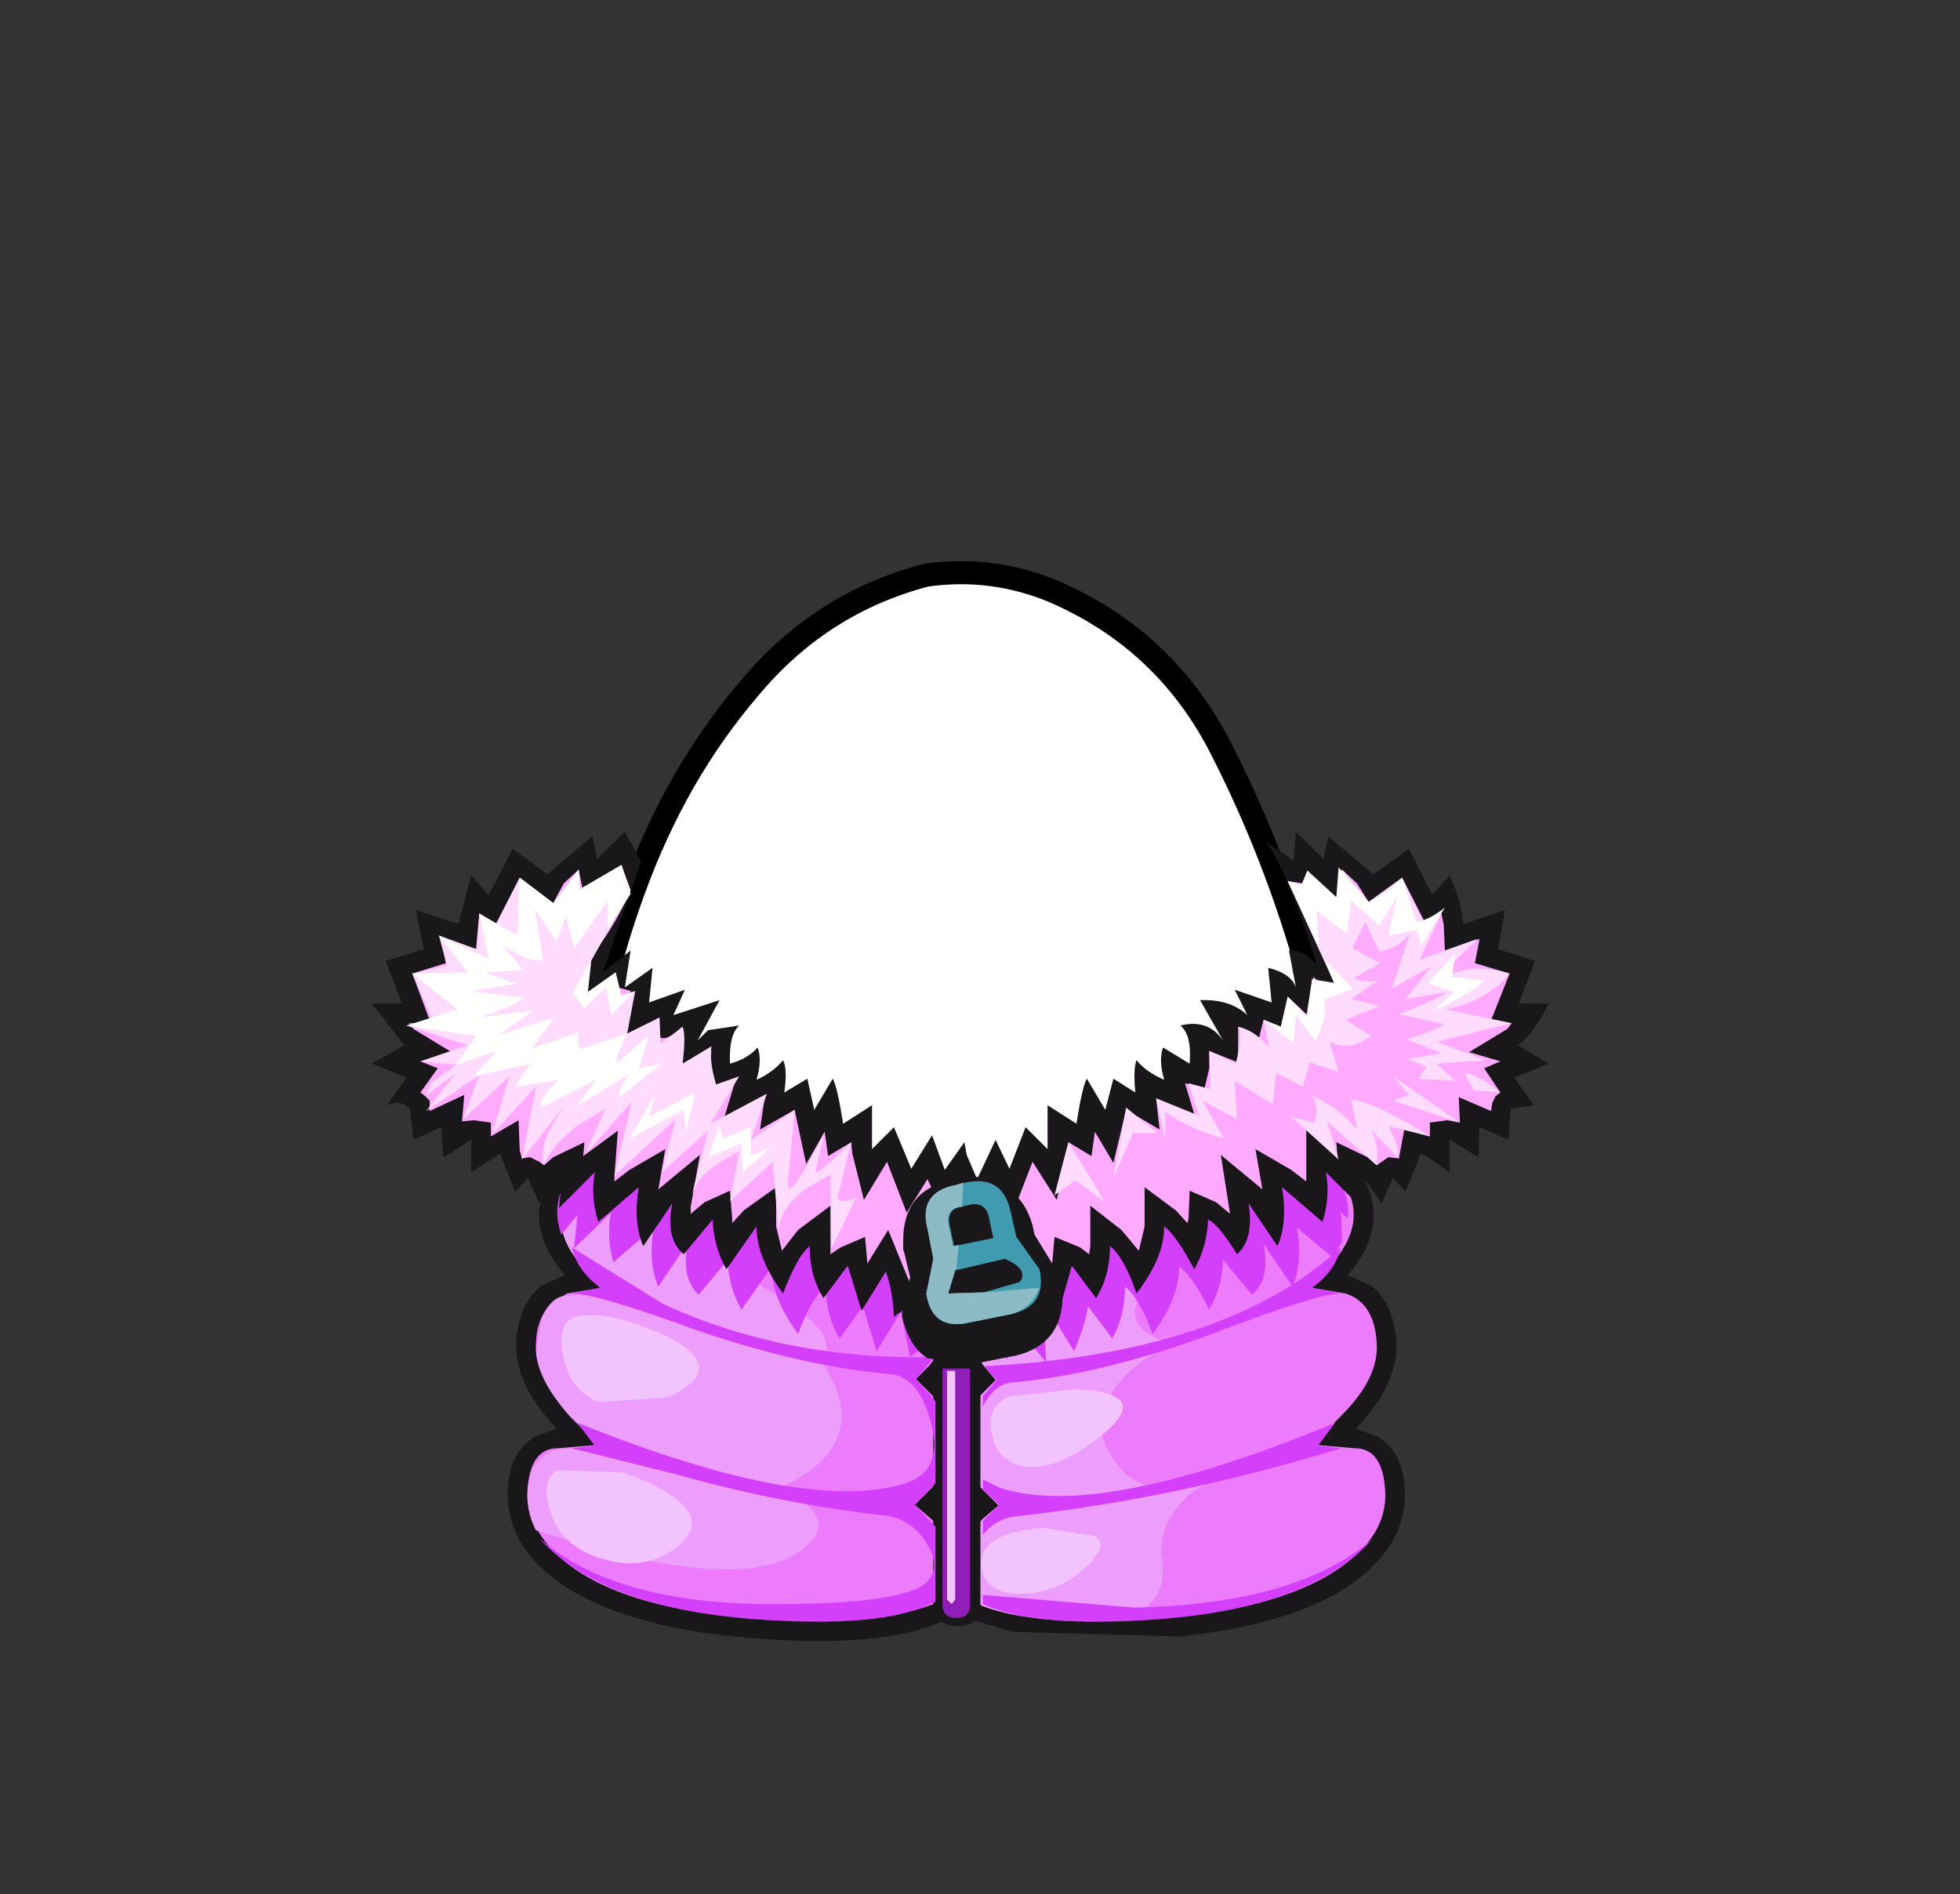 <svg xmlns:xlink="http://www.w3.org/1999/xlink" height="82" width="84.85" xmlns="http://www.w3.org/2000/svg"><rect width="100%" height="100%" fill="#333333" stroke="none"/><g transform="translate(37.4 42.25)"><use height="38" transform="translate(-11.95 -17.45)" width="32.05" xlink:href="#a"/><use height="38.95" transform="translate(-12.45 -17.95)" width="33.05" xlink:href="#b"/><use height="21.3" transform="translate(-15.4 7.5)" width="38.8" xlink:href="#c"/><use height="19.65" transform="translate(-14.55 8.3)" width="37.1" xlink:href="#d"/><use height="18.45" transform="translate(-14.55 9.5)" width="30.1" xlink:href="#e"/><use height="19.65" transform="translate(-14.05 8.3)" width="36.1" xlink:href="#f"/><use height="21.3" transform="translate(-21.3 -6.25)" width="50.95" xlink:href="#g"/><use height="18" transform="translate(-19.7 -4.8)" width="47.75" xlink:href="#h"/><use height="8.1" transform="translate(1.65 8.7)" width="6.95" xlink:href="#i"/><use height="6.2" transform="translate(2.65 8.9)" width="5" xlink:href="#j"/><use height="16.6" transform="translate(-19.8 -4.8)" width="47.85" xlink:href="#k"/><use height="6.15" transform="translate(2.65 8.95)" width="4.95" xlink:href="#l"/><use height="13.3" transform="translate(-19.8 -4.8)" width="46.65" xlink:href="#m"/><use height="12.5" transform="translate(-13.75 14.7)" width="24.95" xlink:href="#n"/></g><defs><use height="38" width="32.05" xlink:href="#o" id="a"/><use height="38.95" width="33.05" xlink:href="#p" id="b"/><use height="21.3" width="38.8" xlink:href="#q" id="c"/><use height="19.65" width="37.1" xlink:href="#r" id="d"/><use height="18.45" width="30.1" xlink:href="#s" id="e"/><use height="19.65" width="36.1" xlink:href="#t" id="f"/><use height="21.3" width="50.95" xlink:href="#u" id="g"/><use height="18" width="47.75" xlink:href="#v" id="h"/><use height="8.1" width="6.95" xlink:href="#w" id="i"/><use height="6.2" width="5" xlink:href="#x" id="j"/><use height="16.6" width="47.85" xlink:href="#y" id="k"/><use height="6.15" width="4.95" xlink:href="#z" id="l"/><use height="13.3" width="46.65" xlink:href="#A" id="m"/><use height="12.5" width="24.95" xlink:href="#B" id="n"/><path d="M27.35 7.4q2.15 4.15 3.55 8.75 1.45 4.7 1.15 9.5-.35 4.95-4.2 8.1-3.8 3.2-8.75 4.05l-2.6.2q-3.6 0-7.05-1.15-4.65-1.6-7.1-5.5Q-.2 27.4.05 23q.2-4.4 2-9.3Q3.85 8.75 7 5.05 10.1 1.3 14.7.1l1.8-.1q1.9.05 3.7.8 4.75 2.05 7.15 6.6" fill="#fff" fill-rule="evenodd" transform="translate(-.05)" id="o"/><path d="M27.35 7.4Q24.95 2.85 20.2.8 17.55-.3 14.7.1 10.1 1.3 7 5.05q-3.15 3.7-4.95 8.65-1.8 4.9-2 9.3-.25 4.4 2.3 8.35 2.45 3.9 7.1 5.5 4.65 1.55 9.65.95 4.95-.85 8.75-4.05 3.85-3.15 4.2-8.1.3-4.8-1.15-9.5-1.4-4.6-3.55-8.75Z" fill="none" stroke="#000" stroke-linecap="round" stroke-linejoin="round" transform="translate(.45 .5)" id="p"/><path d="M-16.3-5.75q-1.6-1.9-.25-3.75.75-.95 6.5 1.05Q-4.95-6.7-2.4-5.2q.95.6 1.4 1.4v2.35l-.15.2-.6.6.6.6.15.15V4l-.15.15-.65.65.7.6.1.1v3.6q-2.9 1.1-8.55.55-6.1-.6-8.2-3.2-.95-1.2-.8-2.45.15-1.65 1.3-1.65l1.8-.15L-16.7.9q-1.55-1.55-1.5-3.1.05-1.15.7-1.75l.65-.4 1.5-.25-.95-1.15m17.35 4.3v-2.4l1.4-1.35Q5-6.7 10.05-8.45q5.75-2 6.5-1.05 1.4 1.85-.2 3.75l-1 1.15 1.5.25q1.25.4 1.35 2.15.1 1.5-1.5 3.1l-1.25 1.3 1.8.15q1.15 0 1.3 1.65.15 1.35-.75 2.45-2.2 2.6-8.25 3.2-3.75.4-6.55-.1L1.05 9.1V5.5l.1-.1.7-.6-.65-.65L1.05 4V.05l.1-.1.6-.6-.55-.6-.15-.2" fill="#ed7cfd" fill-rule="evenodd" transform="translate(18.55 9.8)" id="r"/><path d="M-13.45-9.2q4 1.55 6.8 3Q-1-3.35-2.4-2.1.1 1.5-4.1 3.45l1.2.8q1 .95-.3 1.9-2.7 2.05-11.5-.85-.45-.85-.35-1.85.15-1.35 1.3-1.65l1.8-.15L-13.2.4q-1.4-1.55-1.5-2.85l.25-1.4q.4-1 1.1-1l1.5-.25-.95-1.15q-1.2-1.4-.65-2.95m18 8.7.1-.1.6-.55-.55-.65-.15-.2v-1.75q3.4.5 8.5-2.9-3.55 3-.2 3.85l-1.05.6q-1.2.8-1.8 1.95-.6 1.05.25 2.4.85 1.35 2.15 1.25 1.75-.15 2.65-.65l-1.45 1Q12.2 5 12.4 6.5q.4 2.75-3.15 2.75-3.1-.05-4.7-.7v-3.6l.1-.1.7-.6-.65-.65-.15-.15V-.5" fill="#ed9dfc" fill-rule="evenodd" transform="translate(15.05 9.2)" id="s"/><path d="m8.8-1.3 1.15.7q.1-1.25-.4-1.65 1.2-.3 1.85.65l-1-1.75q1.3-.05 2.05.65l-.55-1.1 1.6.55-.15-1.5q1 .25 1.2.85l-.3-1.6q.6-.05 1.2.6-1.3-4.2-2.25-5.35l1.25.85.1-1.25 1.2 1.2.2-1L17.9-8.8l1.55-1.1 1 2 .75-.85q.5 1.05.6 2.1l1.8-.6-.3 1.7 1.6.5-.7 1.85h1.3q-.8 1.5-1.35 1.8l1.35.8L24 0l.85 1.2-1 .15-.1 1.35-1.25-.55-.05 1.3-1.25-.75v1.4q-1.05-.75-1.25-.8l-.65 1.65-.55-.6-.5 1.1q-.7-1.1-1-1.25l.15 1.45-1.55-1.55q.2 1.05-.15 2.15l-1.75-1.5q.25 1.55-.2 2.55L12.5 5.45q.25 1.55-.5 2.2-.8-1.3-1.25-1.5-.05 1.2-.6 2.15-.8-1.5-1.3-1.85 0 1.35-1.2 2.9Q7.1 7.75 6.5 7.3q0 1.3-.6 2.25l-1.05-1.4-.55 1.95-1.05-1.7q-.35.85-.2 2.2-1.2-1.45-1.25-1.85l-.4 1.7-1-1.35-1.15 1.55Q-.8 9.9-1.2 8.9q-.1.4-1.65 1.45-.05-1.1-.35-1.95l-1.05 1.7-.6-1.95-1.05 1.4q-.6-.95-.6-2.25-.55.45-1.15 2.05Q-8.8 7.8-8.8 6.45l-1.3 1.85q-.55-.95-.6-2.15l-1.25 1.5q-.8-.65-.5-2.2L-13.7 7.3q-.45-1-.2-2.55l-1.75 1.5q-.35-1.1-.15-2.15l-1.55 1.55.15-1.45-1 1.25-.5-1.1-.55.6-.65-1.65-1.25.8V2.7l-1.2.75-.1-1.3-1.2.55-.15-1.35q-.35-.4-1-.15l.85-1.2-1.5-.6 1.4-.8-1.4-1.8h1.3l-.7-1.85 1.65-.5-.35-1.7 1.85.6.55-2.1.75.85 1.05-2 1.5 1.1 1.95-1.65.2 1 1.2-1.2.7 1.3-1.65 4.8 1.2-.95-.25 1.6 1.2-.85-.15 1.5 1.55-.55-.5 1.1 2-.65-.95 1.75.45-.45 1.35-.2q-.45.4-.4 1.65.75-.2 1.2-.7.2.55-.05 1.4.75-.35 1.15-.85.2.4.05 1.4l1-.6.3 1.35.8-1.35q.2.35.45 1.95l1.25-.8v1.9l.95-.95.75 1.8.9-1.45.55 1.5.85-1.2.1.55.45 1.05.8-1.7.6 1.25.7-1.8.95.95V1.2l1.25.8Q5.3.4 5.5.05l.8 1.35.35-1.35.95.6q-.1-1 .05-1.4.4.5 1.2.85-.25-.85-.05-1.4" fill="#1a171b" fill-rule="evenodd" transform="translate(25.45 10.65)" id="u"/><path d="m-22.45-5.8 1.5.5.15-1.6.7.5 1.05-2.05 1.45 1.1.45-.85.65-.6.25 1.2 1.6-1.4.4 1.1q-.7 1.65-2.05 3.3l.2 1.2.75-.45 1.1.3-.15 1.85 1.3-.6q-.05.8.1.75.3.2 1-.45v1.6l1.25-.55-.05.35v.25l.1 1.05.95-.25-.45 1.5 1.75-.85-.2 1.35 1.5-.85.5 2.35.8-1.4.15 1.05 1-.6.05.5.5 2 1-1.65.85 2.2.9-1.45.6 1.25.75-1 .7 1.55.85-1.35.05-.1.65 1.35.95-2.45L4.2 5.5l.45-2L4.7 3l1 .6.15-1.05.8 1.35.55-2.3 1.45.85L8.5 1.1l1.7.85-.45-1.5.85.2.2-.85v-.75l1.25.5V-2l.9.5.2-.8 1.3.65-.25-1.65.85.85.25-1.7 1.25.95-2.35-5.1.7.1.15-.55L16.3-7.6l.25-1.2.65.6.5.8 1.45-1.05L20.2-6.4l.65-.5.1.5.05 1.1 1.5-.5-.2 1.05 1.5.45-.85 2.15h.95l-.2.25-1.65 1 1.35.4-.7.3.7 1.05-.2.15-.15.3-.05.35-1.4-.6.05 1.1-.55-.1-.75.1v.6l-.15-.05-.9-.55-.3 1.6V3.7l-.45-.05-.5.35-.4-.35L16.3 3l.05.6L15 2.35V4.7l-.65-.5-1.55-.9.3 1.75-.05-.05-1.75-1.45.4 2.55-.6-.5-1.15-.5-.05 1.25-.05.15-.5-.55-1.35-1v1.7L7.75 7.7 7 6.8 5.65 5.75V7.5l-.05.35-.4-.3-1.1-.45L4 8.25 3.05 6.7l-.6 1.6-.9-2.1L1 8.7l-.65-.8-.75 1v-.1l-.9-1.95L-2.05 9l.05-.2-.2.2-.9-2.2-.9 1.45-.1-1.15-1.05.45-.45.3v-2.1L-7 6.8l-.7.9-.25-1.05v-1.7l-1.4 1-.5.55v-.15l-.1-1.25-1.1.5-.6.5v-.3l.4-2.25L-13 5l-.05.05.3-1.75-1.55.9-.65.5v-.25l.15-1.95-1.5 1.1.05-.6-1.35.65-.4.35-.2-.15-.4-.2-.35.05v.05l-.1-.4-.05-1.3-1.2.7v-.6l-.75-.1-.5.05.1-1.15-1.5.7V1.2l-.2-.2-.2-.15.75-1.05-.75-.3L-22-.9l-1.65-1-.2-.25h.95l-.8-2.15 1.45-.45-.2-1.05" fill="#faf" fill-rule="evenodd" transform="translate(23.85 9)" id="v"/><path d="M2.4-1.05 3.3.2l.05.1.05.1.05.15.05.45v.05q0 2.1-2.05 2.6H1.4L-.35 4l-2-.25q-.8-.5-1.1-1.8v-.2l.05-.1.3-1.4-.25-1.05-.05-.15v-.4q0-2.15 2.05-2.6v.05l.4-.1.05-.05q1.05-.2 1.95.4H1Q1.85-3.2 2.2-2l.2.95" fill="#1a171b" fill-rule="evenodd" transform="translate(3.45 4.1)" id="w"/><path d="m1.2-1.8.25 1.1 1 1.4Q2.8 2.3 1.2 2.65L-.55 3q-1.65.4-1.9-1.25l.35-1.5-.3-1.3q-.4-1.6 1.25-1.9l.4-.1Q.85-3.4 1.2-1.8m-.95.2q-.15-.6-.8-.5l-.4.1q-.6.1-.5.75l.2.95 1.7-.35-.2-.95M-1.2.75l-.3 1L.05 1.7l1.55-.45Q2 .7.95.25l-2.15.5" fill="#409bb0" fill-rule="evenodd" transform="translate(2.5 3.1)" id="x"/><path d="M-.95-2q-.6.1-.5.75l.2.95.25-.05L-1.1.7l-.05.05-.3 1 1.6-.05 2.35-.2q-.35.9-1.25 1.15L-.5 3q-1.65.4-1.9-1.25l.3-1.5-.25-1.3q-.4-1.6 1.25-1.9l.3-.1L-.85-2h-.1" fill="#8cbbc6" fill-rule="evenodd" transform="translate(2.45 3.05)" id="z"/><path d="M-12.35 2.45q-.4-1.3.3-1.75l2.85.1q1.85.6 2.7 1.5.8.9-.5 1.85-1.4.95-3.2.35-1.7-.55-2.15-2.05m.55-6.85q-.25-1.55.9-1.6 1.2-.1 2.9.6 1.7.65 2.05 1.4.35.8-1.3 1.55l-3 .2q-1.3-.55-1.55-2.15M6.4 5.2q-.25-.75.3-1.3.65-.6 2.35-.7l2.2.35q.65.4-.45 1.4Q9.65 6 8.15 6.05q-1.4.05-1.75-.85M4.85-3.6h.35v9.9l-.15.2-.2-.2v-9.9M6.8-.8q-.3-1.3.8-1.7l2.8-.3q1.65.05 2 .55.35.55-1.2 1.7Q9.6.65 8.35.55 7.1.45 6.8-.8" fill="#f2c3fe" fill-rule="evenodd" transform="translate(12.5 6)" id="B"/><g id="q" fill="#1a171b" fill-rule="evenodd"><path d="M-16.95-5.2q-2.1-2.45-.25-4.85 1.15-1.55 7.85.85 5.05 1.85 7.4 3.25 1.25.75 1.9 2.1Q.7-2.1-.55-.7.5.3.55 1.95q0 1.65-1.1 2.75 1.1.95 1.3 2.35.3 1.6-.95 2.55-2.75 1.5-9.45.85-4.85-.5-7.5-2.3-2.5-1.8-2.25-4.3.15-1.45 1.15-2.05l.95-.35Q-19.15-.5-19.05-2.3q.1-1.65 1.1-2.45.5-.2 1-.45" transform="translate(19.4 10.65)"/><path d="M.1-3.85Q.7-5.2 2-5.95q2.35-1.4 7.4-3.25 6.65-2.4 7.8-.85 1.85 2.4-.25 4.85.5.25 1 .45 1 .8 1.1 2.45.1 1.8-1.75 3.75l.95.35q1 .6 1.15 2.05.25 2.5-2.25 4.3-2.6 1.8-7.5 2.3l-7.2-.2-2.2-.65q-1.25-.95-1-2.55Q-.5 5.65.6 4.7-.5 3.6-.5 1.95T.6-.7Q-.7-2.1.1-3.85" transform="translate(19.4 10.65)"/><path d="M1.1-6.85v15.8Q1.1 10 .05 10q-1 0-1-1.05v-15.8q0-1.05 1-1.05 1.05 0 1.05 1.05" transform="translate(19.4 10.65)"/></g><g id="t" fill-rule="evenodd"><path d="M1.15 9.1v-.4l6.55.55q7.1-.15 10.35-3-2.7 3-9.25 3.5-5.4.4-7.65-.65m14.5-6.85 1 .1Q9.5 4.55 2.55 5.3q-.85.1-1.4.8v-.6l.7-.7-.7-.65V3.7l.7.35q4.3 1.45 14.55-2.8l-.75 1M1.2-1.2q10.5-.55 15.45-5.15Q16.4-5.3 15.4-4.6l1.25.25q-1 0-5.45 1.7Q6.4-.85 2.45-.5q-.8.05-1.3 1.05V.1l.6-.7-.55-.6m-2.15-.4-.8.95.8.9.05.1v3.5l-.9.95.9.95V9l-.25.1q-2.15 1.05-7.6.65-6.6-.5-9.3-3.5Q-14.8 9.1-7.95 9.1q6.1 0 6.8-1.1.45-.65-.2-1.65-.7-1-1.85-1.1-4.4-.5-8.85-1.75l-4.6-1.15 1-.1-.75-1q9.95 4 14.25 2.6 1.6-.55 1.05-2.6-.5-1.95-1.7-2.1-3.95-.35-8.55-1.95-4.25-1.55-5.3-1.55l1.25-.25q-1-.7-1.25-1.75l3.95 2.45Q-7.4-1.45-.95-1.6" fill="#d43ffc" transform="translate(18.05 9.8)"/><path d="M-17.1-6.9q-.5-1.4.4-2.6.75-.95 6.5 1.05Q-5.1-6.7-2.55-5.2q1.3.9 1.65 2v.75q-.45.4-1.1.85l-.4-1.95-1.05 1.7-.6-1.95-1 1.4q-.6-.95-.6-2.25-.6.45-1.2 2.05Q-8-4.15-8-5.5l-1.3 1.85q-.55-.95-.6-2.15l-1.25 1.5q-.75-.65-.5-2.2l-1.25 1.85q-.45-1-.2-2.55l-1.75 1.5q-.3-1.1-.1-2.15l-1.6 1.55.15-1.45-.7.85M1.15-4.25l1.1-.95Q4.8-6.7 9.9-8.45q5.75-2 6.5-1.05.65.9.55 1.9l-.3-.25.05 1.25-.4.7-1.55-1.3q.25 1.55-.2 2.55L13.3-6.5q.3 1.55-.5 2.2l-1.25-1.5q-.05 1.2-.6 2.15-.75-1.5-1.3-1.85 0 1.35-1.15 2.9-.6-1.6-1.2-2.05 0 1.3-.55 2.25L5.7-3.8q-.1.75-.6 1.95l-1.05-1.7q-.3.85-.15 2.2Q2.7-2.8 2.6-3.2l-.4 1.7-1-1.35-.05.1v-1.5" fill="#d43ffc" transform="translate(18.05 9.8)"/><path d="M.6 9.1q0 .6-.6.6t-.6-.6V-1.1H.6V9.1" fill="#901eb8" transform="translate(18.05 9.8)"/></g><g id="y" fill="#ffdcfe" fill-rule="evenodd"><path d="m-23.65-3.6 1.5-.35-.35-1.3 1.65.6.1-1.55.7.5L-19-7.75l1.45 1.1 1.1-1.45.05.85 1.8-1.05.4 1.1-1.85 3.3q-.2.45 0 1.1l1.2-.85.3 1.3.55-.5-.35 1.85 1.4-.7.05 1.15.95-.75q.15.35 0 1.6l1.25-.75q-.1.65.2 1.65l1-.35-1.25 2.05 2.45-1.3-.7 2 1.9-1.3-.3 3.25q.1.7 1.6-2.3l-.4 1.7q.05.25 1.55-1.25l-.6 2.4q.1.3.8 0L-5.5 8.3l-.05-3.2-1.05.6q-1.1.8-1.2 1.8l-.25-2.95-1.85 1.7.4-2.15-.9.5q-.95.65-1.15 1.4l.7-2.8-2 1.8.6-2.3-2.65 2.45.75-3.2-2 2.25.85-1.95-1.15.7q-1.2.9-1.5 1.75-.2-.75.35-1.75l.55-.85-1.85 2.35.6-3.15-1.9 2.05.75-2.5-2 1.85.7-1.9-2.3 1.55 1.25-1.6-1.3.95.3-.6 1.05-.75L-23.3.2l2.05-.7-2.65-.85 1.1-.3-.85-1.95M16.6-8.1l1.15 1.4 1.45-1.05.9 1.9.8-.35-.95 2 2.5-.9-1.85 1.85q1.45-.9 3.25-.35-1 1.2-2.75 1.55l2.85.6-3.25.8 2.1.8-2.1.15.8.75-1.6-.1.35-.5-.8-.35 1.45-.25-1.5-.6q1.1-.35 1.65-.65l-2-.45q1.6-.6 2.1-.95l-1.8.3 1.1-1.4-1.7.95.8-2.4q-.5.65-1.35.8l-.6-1.3-.55 1.15 1.2.65-1.15.65q.7.3 1.2 0l-1.3.9 1.25.3-1.5.6 1.1.7q-.9.7-1.8.25l.4 1.3-1.25-.4-.3 1.05-1.15-.6-.15 1.35-1.65-1 .1 1.65-1.5-.8.95 1.65q-1.45-.4-2.55-1.15v1.25l-.4-1.85 1.85.75-.45-1.4.95.25-.05-1.65L12 .3q.3-1.25.1-1.6.7.15 1.35.9l-.25-1.2.75.3.3-1.3.95.9.1-1.65 1.05.35-2.1-4.6.6.15.25-.6 1.25 1.15.25-1.2M6.35 6.3l-1.3-.95-.9.65.6-2.3 1.6 2.6m1.2-3L6.7 5.25l.55-3.05L8.6 3.3H7.55" transform="translate(23.9 8.3)"/><path d="M16.45 4.45 14.4 2.6l1 .25q.2-.7-.1-1.15 1.1.45 1.95 1.45L17 1.85q1 .1 3.4 1.6L18.6 3q.4.7.45 1.4l-1.2-1.25q.35.7.25 1.55l-2.15-1.9.5 1.65m5.25-1.6-2.9-.95.7-.25-.7-.8 2.9 2m1.75-1.3-1.15-.1-.4-.75q.55.05 1.55.85" transform="translate(23.9 8.3)"/></g><g id="A" fill="#fffffe" fill-rule="evenodd"><path d="m-21.1-.4-1.95-1.55 2.4-.05-1.25-1.6 2.15 1-.4-1.95 1.65.95.1-2.5 1.45 1.1 1.1-1.45.05.85 1.8-1.05.4 1.25-1 1.55V-5.1l-1.45 2.05-.35-1.4-.4 1.1-.95-1.4.35 2.2q-.6.15-1.75-.65l.9 1.1-1.65.1 1.35.5-2 .3 2.35.3q-.45.35-1.95.85l2.35-.3L-19.3.7l2.4-.75-1 1.35 2.05-.7q-.1.75.15.7l1.95-.65q-.7 1.4-.35 1.2L-12.8.7l-.45 1.45 1-.2-1.9 1.5q.05-.4.5-1.05l-2.3 1.4.85-1.15-2.4 1.2q0-.5.8-1.2l-1.9.3.65-1-2.45.55 1-1.1-1.75.6.85-1.25-3-.45 2.2-.7" transform="translate(23.3 6.65)"/><path d="m-15.3-2.55-.15 1.4 1.2-.85.25 1 .6-.2-1.05 1.05-.2-1.2-.95.9-.5-.65.8-1.45m1.65 7.75 1.1-1.9-.25.95 2-1.05-.4 1.7-.1-.95-2.35 1.25m3.9-.55.15.55 1.2-.5v1.25l.9-.4-1.25 1.1-.05-1.25-1.45.6.5-1.35m25.95-7.7-1.35-2.9.6.15.25-.6 1.25 1.15.1-1.3 1.3 1.5q.8-.35 1.45-1.05l.6 1.9q.45 0 1.25-.6L20.6-3.15l-.15-.7-1.25.25.4-1.7-.8 1.25-1.2-1.05-.2 1.4-1.3-.95.1 1.6m4.7 1.5 1.2-1.25-.15 1 1.4.15q-.45.5-2.25 1.35l.95-.85-1.15-.4m-4.05 0-.4-1 1.2 1.25-1.25.5q.25.5-.35 1.75l-.85-1.1-.1 1.2-1.3-1 .75.3.3-1.3.8.9.25-1.65.95.15" transform="translate(23.3 6.65)"/></g></defs></svg>